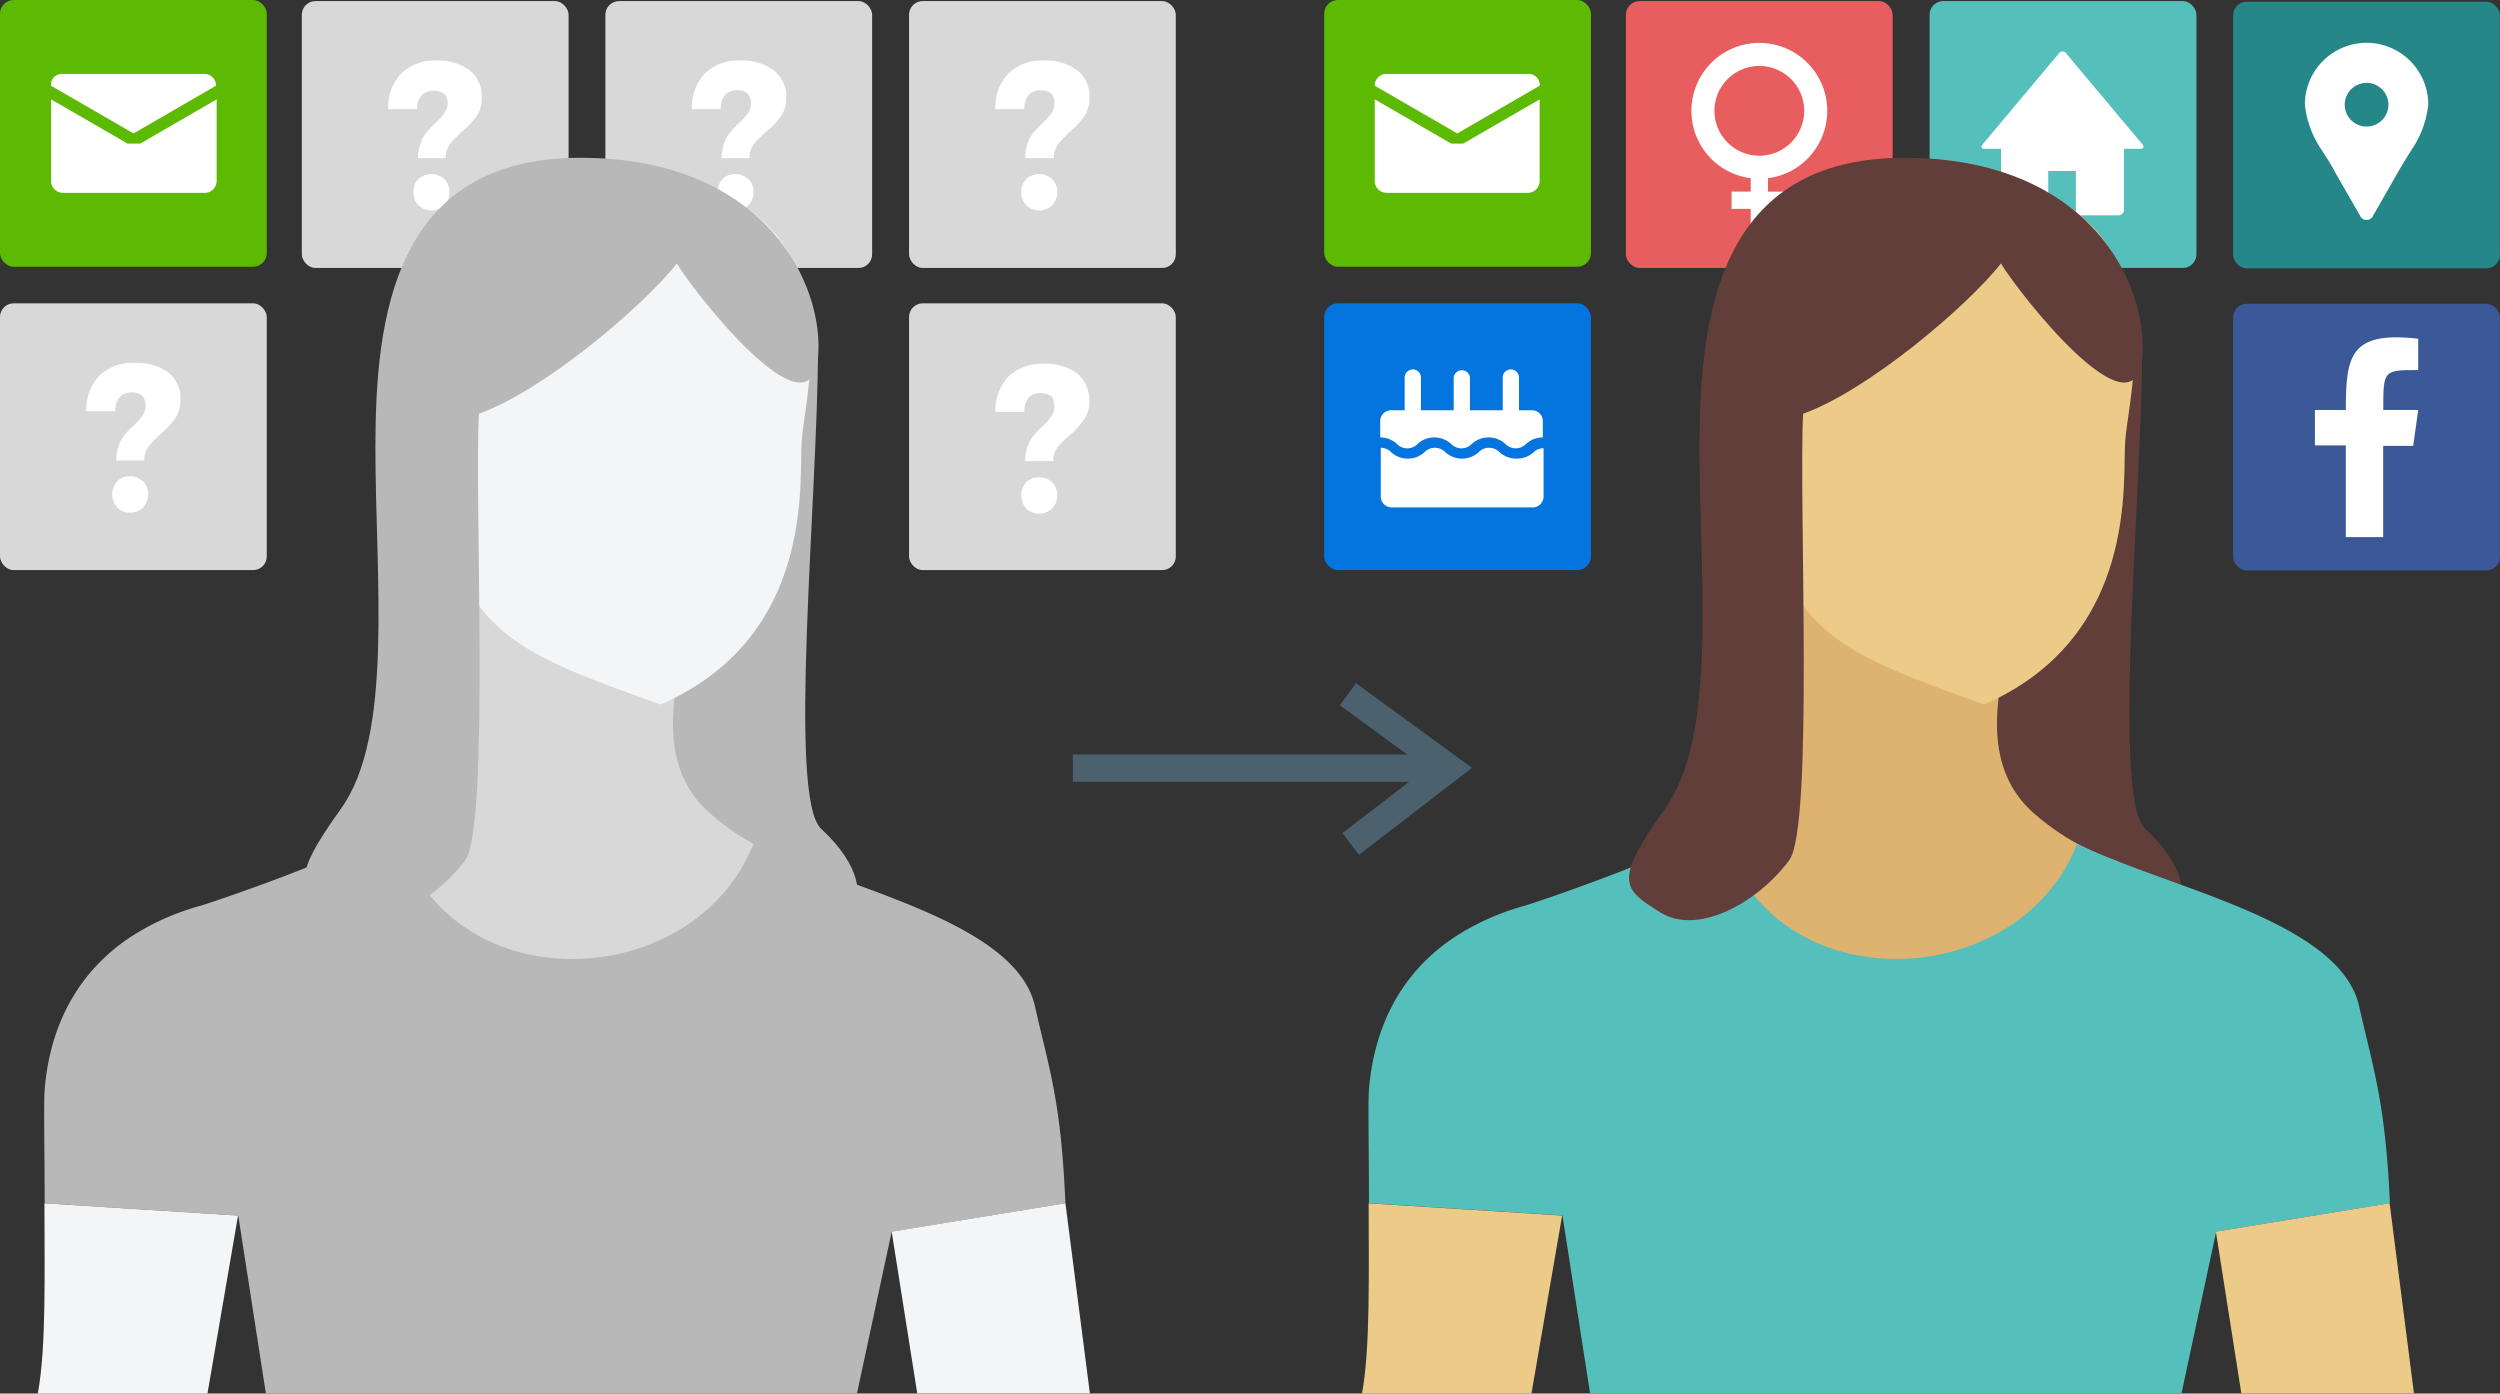 <svg xmlns="http://www.w3.org/2000/svg" viewBox="0 0 228.95 127.62"><rect x="0" y="0" width="228.95" height="127.62" fill="#333333" stroke="none"/><defs><style>.cls-1{fill:#5bba01}.cls-2{fill:#d8d8d8}.cls-3,.cls-9{fill:#fff}.cls-4{fill:#0475de}.cls-5{fill:#e85e5e}.cls-6{fill:#55bfbc}.cls-7{fill:#258787}.cls-8{fill:#3b5998}.cls-9{fill-rule:evenodd}.cls-10{fill:#623e3b}.cls-11{fill:#ddb36f}.cls-12{fill:#ecca87}.cls-13{fill:#b8b8b8}.cls-14{fill:#f4f5f7}.cls-15{fill:#6791aa;opacity:.5}</style></defs><title>Part 3 iconsCustomer Hub copy (3)</title><g id="Layer_2" data-name="Layer 2"><g id="Website"><g id="Customer_Hub_copy" data-name="Customer Hub copy"><g id="Customer_Hub" data-name="Customer Hub"><rect width="24.43" height="24.43" class="cls-1" rx="1.25" ry="1.25"/><rect width="24.43" height="24.43" y="27.78" class="cls-2" rx="1.25" ry="1.25"/><rect width="24.43" height="24.44" x="27.64" y=".1" class="cls-2" rx="1.25" ry="1.25"/><rect width="24.43" height="24.44" x="55.44" y=".1" class="cls-2" rx="1.25" ry="1.25"/><rect width="24.43" height="24.44" x="83.25" y=".1" class="cls-2" rx="1.25" ry="1.25"/><rect width="24.43" height="24.43" x="83.25" y="27.78" class="cls-2" rx="1.25" ry="1.25"/><path d="M9.11,34.4a4.37,4.37,0,0,1,3.23-1.17,4.83,4.83,0,0,1,3.07.88,3,3,0,0,1,1.11,2.49,3,3,0,0,1-.46,1.7,8.26,8.26,0,0,1-1.35,1.44,7.82,7.82,0,0,0-1.13,1.2,2,2,0,0,0-.37,1.23H10.65a3.71,3.71,0,0,1,.22-1.35,3.35,3.35,0,0,1,.54-1c.21-.24.48-.53.82-.85a5.79,5.79,0,0,0,.83-.92,1.59,1.59,0,0,0,.27-.93c0-.79-.44-1.18-1.31-1.18s-1.46.57-1.47,1.72l-2.64,0A4.45,4.45,0,0,1,9.11,34.4Zm4,9.67a1.8,1.8,0,0,1,0,2.4,1.6,1.6,0,0,1-1.2.48,1.55,1.55,0,0,1-1.17-.48,1.78,1.78,0,0,1,0-2.4,1.6,1.6,0,0,1,1.18-.46A1.66,1.66,0,0,1,13.06,44.07Z" class="cls-3"/><path d="M36.74,6.73A4.38,4.38,0,0,1,40,5.55,4.73,4.73,0,0,1,43,6.44a3,3,0,0,1,1.12,2.48,2.93,2.93,0,0,1-.46,1.7,7.92,7.92,0,0,1-1.35,1.44,8.52,8.52,0,0,0-1.14,1.2,2.12,2.12,0,0,0-.36,1.23H38.28a3.74,3.74,0,0,1,.23-1.35,3,3,0,0,1,.54-1,11.74,11.74,0,0,1,.81-.86,5.34,5.34,0,0,0,.83-.92A1.59,1.59,0,0,0,41,9.48c0-.78-.43-1.17-1.31-1.17S38.2,8.88,38.19,10l-2.64,0A4.47,4.47,0,0,1,36.74,6.73Zm3.95,9.67a1.62,1.62,0,0,1,.47,1.19,1.67,1.67,0,0,1-.47,1.21,1.73,1.73,0,0,1-2.37,0,1.7,1.7,0,0,1-.46-1.21,1.65,1.65,0,0,1,.45-1.19,1.77,1.77,0,0,1,2.38,0Z" class="cls-3"/><path d="M64.55,6.73a4.34,4.34,0,0,1,3.23-1.18,4.77,4.77,0,0,1,3.07.89A3,3,0,0,1,72,8.92a2.94,2.94,0,0,1-.47,1.7,7.27,7.27,0,0,1-1.35,1.44A7.82,7.82,0,0,0,69,13.26a2.06,2.06,0,0,0-.37,1.23H66.09a3.75,3.75,0,0,1,.22-1.35,3.43,3.43,0,0,1,.54-1,10.21,10.21,0,0,1,.82-.86,5.79,5.79,0,0,0,.83-.92,1.59,1.59,0,0,0,.27-.93c0-.78-.44-1.17-1.31-1.17S66,8.88,66,10l-2.64,0A4.48,4.48,0,0,1,64.55,6.73Zm4,9.67A1.61,1.61,0,0,1,69,17.59a1.66,1.66,0,0,1-.46,1.21,1.63,1.63,0,0,1-1.2.47,1.59,1.59,0,0,1-1.17-.47,1.81,1.81,0,0,1,0-2.4,1.56,1.56,0,0,1,1.18-.46A1.62,1.62,0,0,1,68.5,16.4Z" class="cls-3"/><path d="M92.35,6.73a4.36,4.36,0,0,1,3.24-1.18,4.73,4.73,0,0,1,3.06.89,3,3,0,0,1,1.12,2.48,2.93,2.93,0,0,1-.46,1.7A7.92,7.92,0,0,1,98,12.06a8.52,8.52,0,0,0-1.14,1.2,2.12,2.12,0,0,0-.36,1.23H93.89a4,4,0,0,1,.22-1.35,3.43,3.43,0,0,1,.54-1c.22-.25.49-.54.82-.86a5.34,5.34,0,0,0,.83-.92,1.59,1.59,0,0,0,.27-.93c0-.78-.43-1.17-1.31-1.17S93.81,8.88,93.8,10l-2.64,0A4.47,4.47,0,0,1,92.35,6.73Zm4,9.67a1.62,1.62,0,0,1,.47,1.19,1.67,1.67,0,0,1-.47,1.21,1.73,1.73,0,0,1-2.37,0,1.81,1.81,0,0,1,0-2.4,1.77,1.77,0,0,1,2.38,0Z" class="cls-3"/><path d="M92.35,34.49a4.39,4.39,0,0,1,3.24-1.17,4.78,4.78,0,0,1,3.06.88,3.34,3.34,0,0,1,.66,4.19A8.26,8.26,0,0,1,98,39.83,8.52,8.52,0,0,0,96.82,41a2.1,2.1,0,0,0-.36,1.23H93.89a3.94,3.94,0,0,1,.22-1.35,3.5,3.5,0,0,1,.54-1c.22-.24.49-.53.82-.85a5.34,5.34,0,0,0,.83-.92,1.59,1.59,0,0,0,.27-.93c0-.79-.43-1.18-1.31-1.18s-1.45.58-1.46,1.72l-2.64,0A4.5,4.5,0,0,1,92.35,34.49Zm4,9.67a1.63,1.63,0,0,1,.47,1.2,1.67,1.67,0,0,1-.47,1.21,1.73,1.73,0,0,1-2.37,0,1.82,1.82,0,0,1,0-2.41,1.77,1.77,0,0,1,2.38,0Z" class="cls-3"/><path d="M19.78,7.85a1.06,1.06,0,0,0-1-1.08H5.67a1,1,0,0,0-1,1.08l7.56,4.37Zm-8.1,5.3-7-4.05v7.48a1.08,1.08,0,0,0,1.08,1.08h13a1.08,1.08,0,0,0,1.08-1.08V9.1l-7,4.05Z" class="cls-3"/><rect width="24.43" height="24.43" x="121.27" class="cls-1" rx="1.25" ry="1.25"/><rect width="24.43" height="24.43" x="121.27" y="27.78" class="cls-4" rx="1.25" ry="1.25"/><rect width="24.43" height="24.44" x="148.9" y=".1" class="cls-5" rx="1.25" ry="1.25"/><rect width="24.44" height="24.44" x="176.71" y=".1" class="cls-6" rx="1.25" ry="1.25"/><rect width="24.43" height="24.43" x="204.51" y=".15" class="cls-7" rx="1.25" ry="1.25"/><rect width="24.43" height="24.43" x="204.51" y="27.82" class="cls-8" rx="1.25" ry="1.25"/><path d="M141,7.85a1,1,0,0,0-1-1.08h-13.1a1.06,1.06,0,0,0-1,1.08l7.56,4.37Zm-8.1,5.3-7-4.05v7.48A1.08,1.08,0,0,0,127,17.66h13A1.08,1.08,0,0,0,141,16.58V9.1l-7,4.05Z" class="cls-3"/><path d="M196.21,13.23l-7-8.35a.4.4,0,0,0-.65,0l-7,8.35c-.18.22-.1.4.18.4h1.52v5.58a.51.51,0,0,0,.51.51h3.81V15.66h2.53v4.06H194a.51.51,0,0,0,.51-.51V13.63H196C196.31,13.63,196.39,13.45,196.21,13.23Z" class="cls-3"/><path d="M216.73,3.92a5.66,5.66,0,0,0-5.65,5.65,9,9,0,0,0,1.43,4c.38.58,1,1.54,1.3,2.14l2.3,4a.66.66,0,0,0,1.24,0l2.29-4c.34-.6.93-1.56,1.31-2.14a9,9,0,0,0,1.43-4A5.66,5.66,0,0,0,216.73,3.92Zm0,7.67a2,2,0,1,1,2-2A2,2,0,0,1,216.73,11.59Z" class="cls-3"/><path d="M161.91,16.32a6.22,6.22,0,1,0-1.58,0v1.23h-1.75v1.58h1.75v1.75h1.58V19.13h1.74V17.55h-1.74Zm-.79-2.06a4.11,4.11,0,1,1,4.11-4.1A4.11,4.11,0,0,1,161.12,14.26Z" class="cls-3"/><path d="M138.86,42a2.27,2.27,0,0,1-1.56-.61,1.3,1.3,0,0,0-.93-.38,1.28,1.28,0,0,0-.93.38,2.27,2.27,0,0,1-3.1,0,1.3,1.3,0,0,0-.93-.38,1.28,1.28,0,0,0-.93.38,2.26,2.26,0,0,1-1.55.61,2.22,2.22,0,0,1-1.55-.61,1.3,1.3,0,0,0-.93-.38v4.46a1,1,0,0,0,1,1h12.91a1,1,0,0,0,1-1V41.05a1.3,1.3,0,0,0-.93.38A2.26,2.26,0,0,1,138.86,42Z" class="cls-3"/><path d="M140.35,37.57h-1.24v-3a.75.75,0,0,0-.75-.74.74.74,0,0,0-.74.74v3h-3v-3a.75.75,0,0,0-1.49,0v3h-3v-3a.74.74,0,0,0-.74-.74.75.75,0,0,0-.75.74v3h-1.24a1,1,0,0,0-1,1v1.49a2.26,2.26,0,0,1,1.55.61,1.29,1.29,0,0,0,.93.39,1.3,1.3,0,0,0,.93-.39,2.22,2.22,0,0,1,1.55-.61,2.26,2.26,0,0,1,1.55.61,1.3,1.3,0,0,0,1.86,0,2.26,2.26,0,0,1,1.55-.61,2.22,2.22,0,0,1,1.55.61,1.35,1.35,0,0,0,.94.39,1.33,1.33,0,0,0,.93-.39,2.26,2.26,0,0,1,1.55-.61V38.56A1,1,0,0,0,140.35,37.57Z" class="cls-3"/><path d="M214.83,49.19v-8.4H212l0-3.24h2.83c0-5,.41-7.24,6.63-6.53v2.87c-3.2,0-3.2,0-3.2,3.65h3.2L221,40.83h-2.75v8.36Z" class="cls-9"/><path d="M196.18,31.85c0,13.56-2.82,41.19.28,44.05,7.31,6.75,1.4,12.08-5.9,6.75s-15.45-16.87-15.45-16.87Z" class="cls-10"/><path d="M183.25,62.13c-.28,2.53-1.59,8.66,3.37,12.65A21.82,21.82,0,0,0,194,78.89s.33,13.34-17.61,13.87c-18.22.53-21.83-8.51-23.6-15.12,5.21-2.89,9.21-6.39,9.69-9.89.84-6.18.28-18,.28-18Z" class="cls-11"/><path d="M216.05,92.15c-1.77-7.88-17.66-10.83-25.82-14.88-5.54,14.12-29,14.62-32.7-1.85-3.18,2.59-16.18,7-17.84,7.51a23.07,23.07,0,0,0-5.78,2.45h0c-5.78,3.48-8.1,8.94-8.54,14.41-.1,1.25,0,5.82,0,10.4l17.72,1.12,2.53,16.3h54.16l3.18-14.82,15.91-2.6C218.44,100.77,217.33,97.88,216.05,92.15Z" class="cls-6"/><polygon points="202.93 112.79 218.84 110.19 221.07 127.6 205.26 127.6 202.93 112.79" class="cls-12"/><path d="M143.06,111.32l-17.72-1.12c0,6.13.17,13.25-.61,17.42h15.52Z" class="cls-12"/><path d="M194.21,24.75c2.36,6.08.71,12.23.42,15.6S196,58.27,181.71,64.52c-13.63-4.92-19.74-6.89-20.09-22.9-.24-10.58-.92-18.69,6.46-23.4C175.73,13.34,190.56,15.35,194.21,24.75Z" class="cls-12"/><path d="M196.18,32.77c-.74,7.59-11.45-6.12-12.93-8.64-3.16,4-12.22,11.65-18.12,13.76-.42,7.8,1,37.82-1.27,40.89-3,4-8.43,6.89-11.8,4.78s-4.42-2.74.42-9.49S155.64,53,155.64,41s1.69-26.55,18.76-26.55S196.81,26.23,196.18,32.77Z" class="cls-10"/><path d="M74.91,31.85c0,13.56-2.81,41.19.29,44.05,7.3,6.75,1.4,12.08-5.91,6.75S53.84,65.78,53.84,65.78Z" class="cls-13"/><path d="M62,62.13c-.28,2.53-1.6,8.66,3.37,12.65a21.84,21.84,0,0,0,7.35,4.11S73,92.23,55.11,92.76c-18.23.53-21.83-8.51-23.6-15.12,5.21-2.89,9.2-6.39,9.68-9.89.85-6.18.29-18,.29-18Z" class="cls-2"/><path d="M94.78,92.15C93,84.27,77.13,81.32,69,77.27,63.43,91.39,40,91.89,36.26,75.42c-3.18,2.59-16.17,7-17.83,7.51a23,23,0,0,0-5.79,2.45h0C6.86,88.87,4.53,94.33,4.09,99.8c-.1,1.25,0,5.82,0,10.4l17.73,1.12,2.53,16.3H78.48l3.18-14.82,15.91-2.6C97.17,100.77,96.07,97.88,94.78,92.15Z" class="cls-13"/><polygon points="81.66 112.79 97.57 110.19 99.81 127.6 84 127.6 81.66 112.79" class="cls-14"/><path d="M21.8,111.32,4.07,110.2c0,6.13.18,13.25-.61,17.42H19Z" class="cls-14"/><path d="M73,24.75c2.36,6.08.7,12.23.42,15.6s1.4,17.92-12.93,24.17C46.81,59.6,40.7,57.63,40.35,41.62c-.23-10.58-.91-18.69,6.46-23.4C54.46,13.34,69.29,15.35,73,24.75Z" class="cls-14"/><path d="M74.91,32.77c-.73,7.59-11.45-6.12-12.92-8.64-3.16,4-12.22,11.65-18.13,13.76-.42,7.8,1,37.82-1.26,40.89-3,4-8.43,6.89-11.8,4.78s-4.43-2.74.42-9.49S34.38,53,34.38,41s1.69-26.55,18.76-26.55S75.55,26.23,74.91,32.77Z" class="cls-13"/><polygon points="124.18 62.57 122.71 64.59 128.88 69.1 98.25 69.1 98.25 71.6 129.05 71.6 122.94 76.3 124.46 78.28 134.8 70.32 124.18 62.57" class="cls-15"/></g></g></g></g></svg>